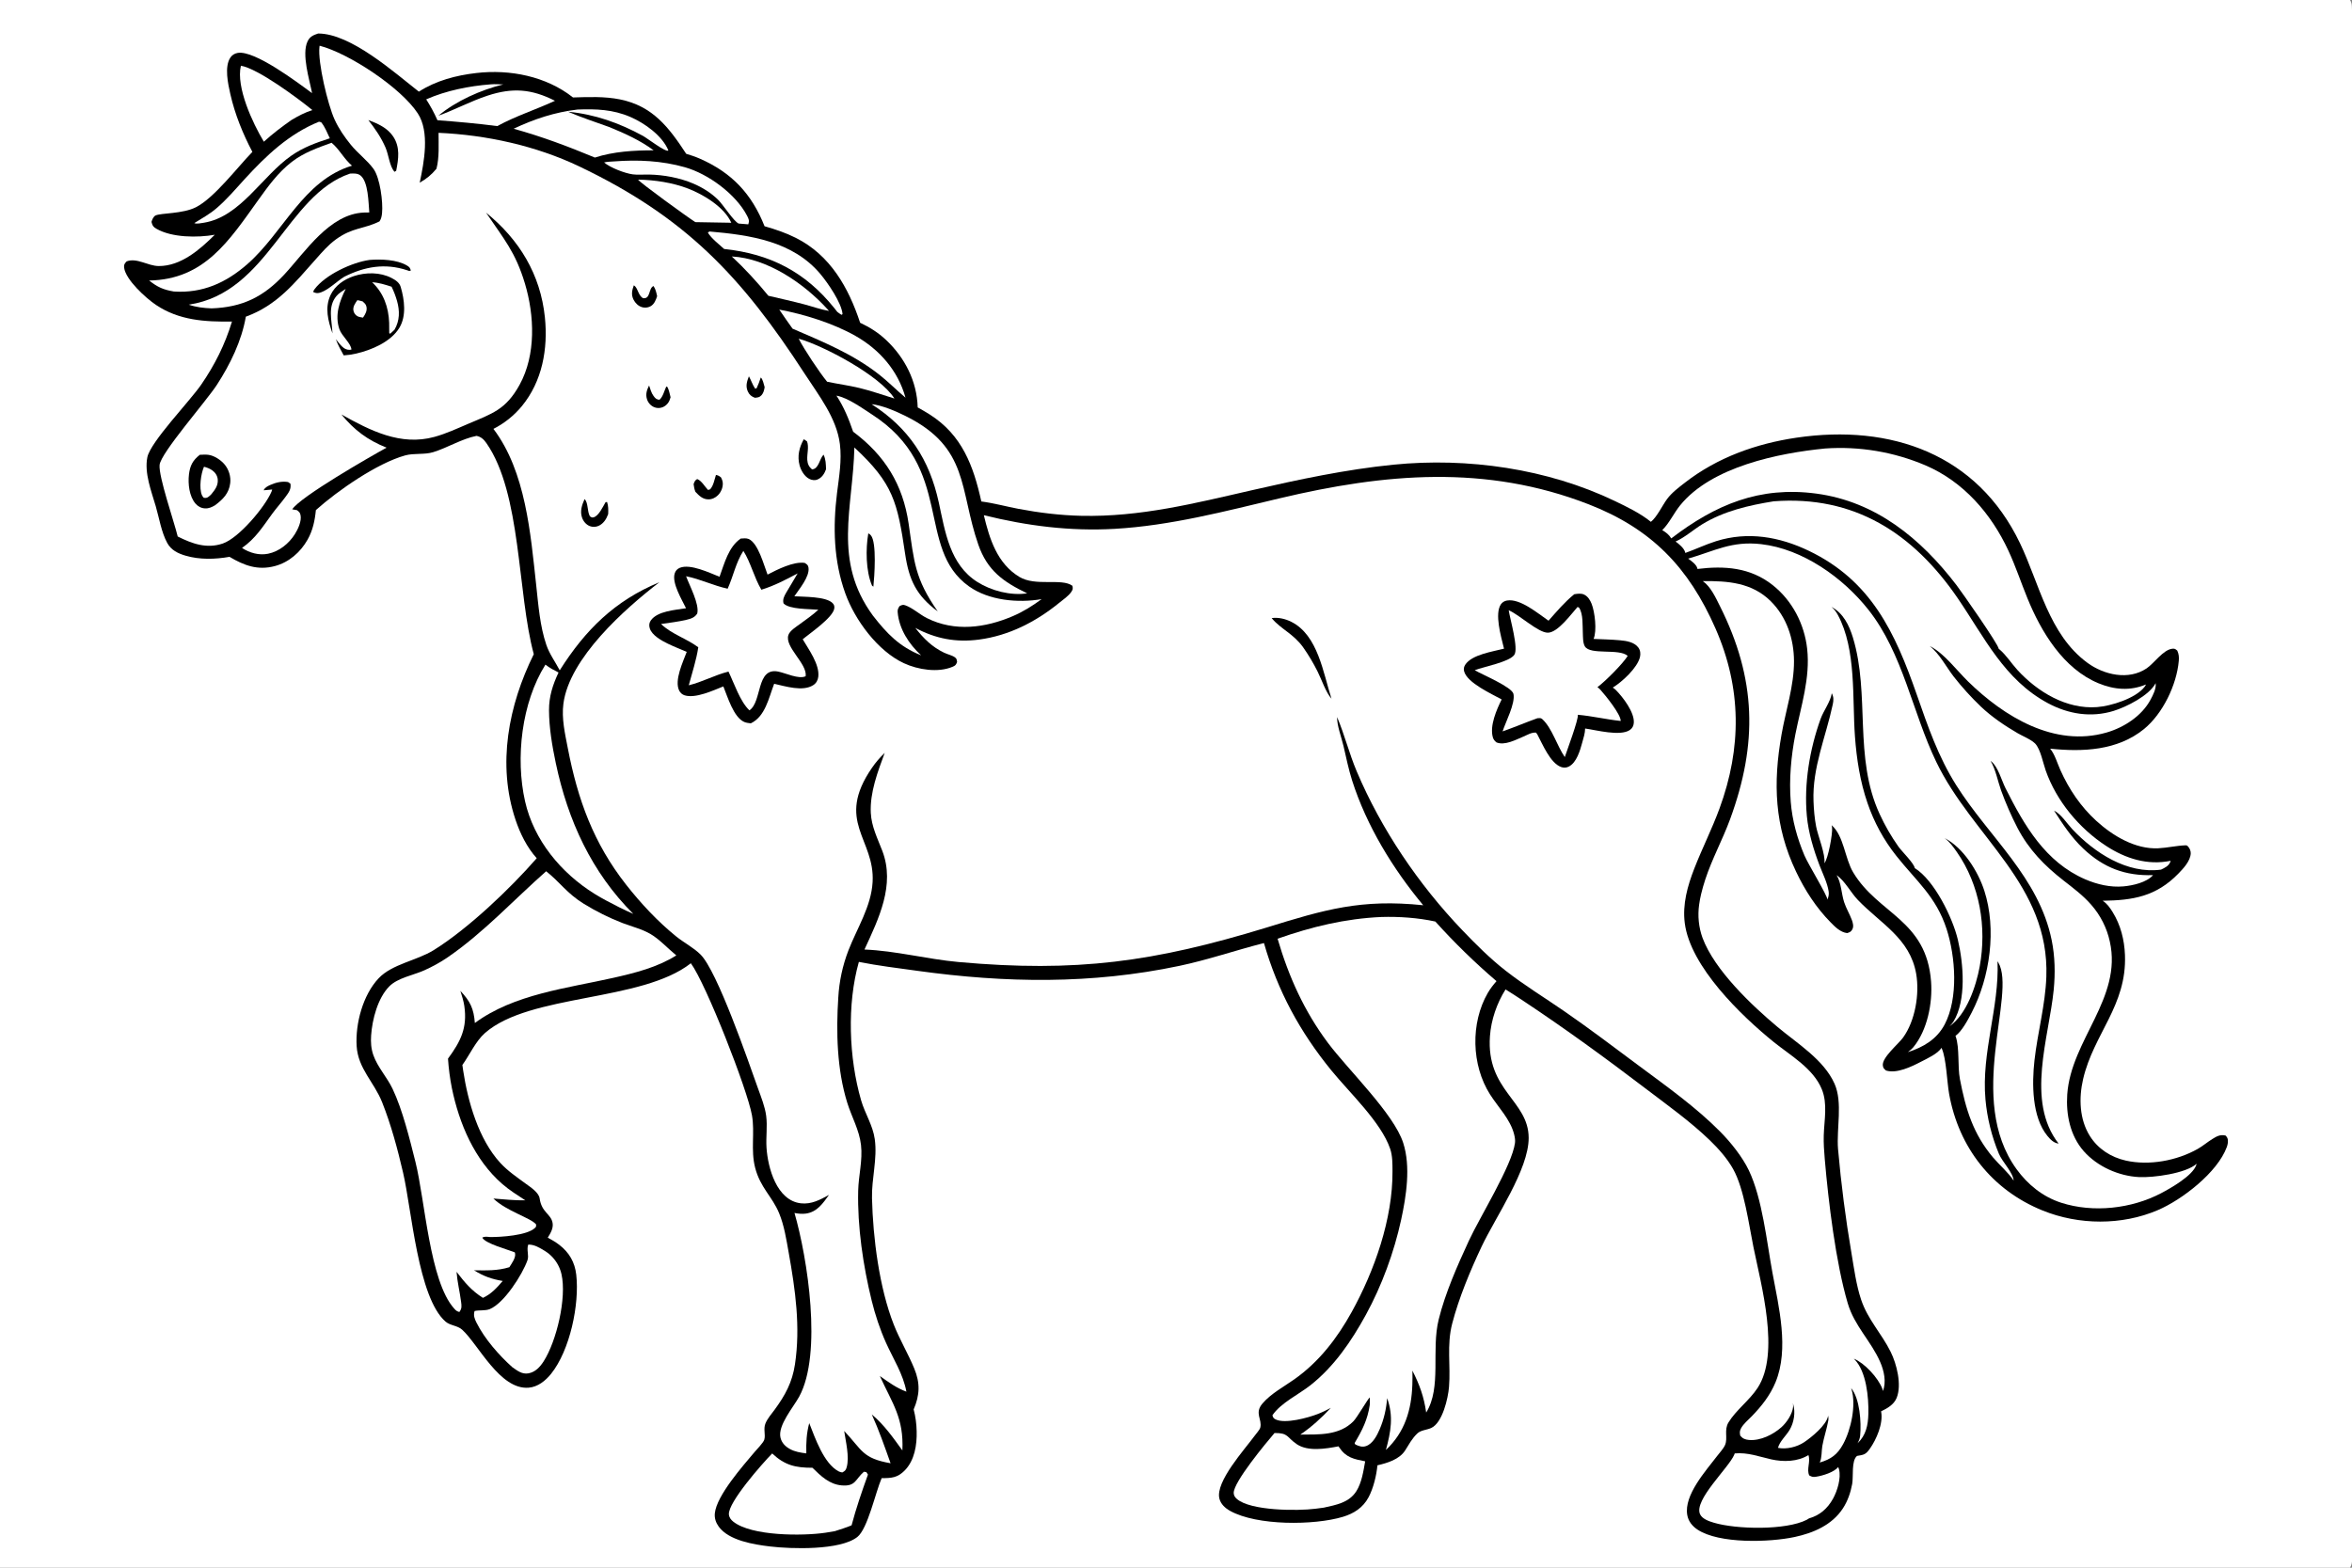 <?xml version="1.0" encoding="utf-8"?>
<!-- Generator: Adobe Illustrator 27.5.0, SVG Export Plug-In . SVG Version: 6.00 Build 0)  -->
<svg version="1.1" id="Layer_1" xmlns="http://www.w3.org/2000/svg" xmlns:xlink="http://www.w3.org/1999/xlink" x="0px" y="0px"
	 viewBox="0 0 6000 4000" style="enable-background:new 0 0 6000 4000;" xml:space="preserve">
<rect x="0" y="0" width="6000" height="4000" fill="#808080" stroke="none"/>
<path style="fill:#FFFFFF;" d="M0,0h5994.883c3.32,5.251,4.492,9.799,4.766,15.985c2.578,56.309,0.352,113.554,0.352,169.968
	l0.039,331.512v1011.523v1853.473l-0.039,450.23c0,31.102,4.648,132.934-0.82,157.113c-0.859,3.75-2.266,6.953-4.297,10.195H0V0z"/>
<path d="M811.543,85.498c83.426-0.047,194.328,99.47,256.945,148.345c44.332-28.325,94.723-41.516,146.707-47.536
	c85.559-9.908,177.887,8.132,246.539,62.366c39.727-1.161,80.727-2.94,119.899,4.978c83.578,16.894,124.816,71.539,168.836,138.732
	c11.574,3.531,23.254,7.355,34.34,12.215c82.098,35.969,132.891,90.043,165.59,172.66c27.574,7.844,54.262,16.84,79.93,29.754
	c87.793,44.168,134.192,126.656,163.891,216.531c24.84,11.699,46.043,24.969,66.11,43.867
	c48.105,45.293,78.871,105.539,80.727,172.121c10.268,5.667,20.376,11.607,30.324,17.82c82.961,52.531,111.961,131.516,132,222.18
	c31.93,4.086,63.691,12.941,95.332,18.926c52.328,9.894,106.152,16.434,159.422,17.648c150.078,3.418,289.551-31.855,434.418-65.031
	c119.355-27.328,240.035-53.156,361.988-65.387c189.105-18.961,393,10.113,564.992,92.715c30.547,14.672,65.664,31.598,91.875,53.07
	c15.391-11.98,29.297-41.949,41.445-58.344c12.07-16.238,29.922-29.625,45.859-41.965c82.617-64.063,181.484-99.293,284.297-114.426
	c240.703-35.438,460.938,41.637,570.039,269.297c49.805,103.93,73.32,232.836,172.148,305.238
	c41.992,30.738,104.531,45.16,150.703,14.203c19.453-13.035,42.422-47.875,65.977-50.258c6.523-0.66,7.578,1.008,12.383,4.828
	c3.984,8.707,4.688,16.57,3.867,25.977c-5.352,61.84-41.25,135.519-88.906,174.293c-67.656,55.027-156.641,58.539-239.219,49.926
	c11.992,14.621,18.242,37.273,26.055,54.625c22.109,49.144,51.602,92.973,91.523,129.457c41.68,38.09,99.688,73.004,158.164,70.078
	c23.242-1.164,46.094-6.656,69.375-7.546c3.594-0.137,4.453,0.695,6.992,3.437c3.984,4.305,6.719,11.246,6.485,17.09
	c-0.704,19.418-18.985,38.77-31.758,51.867c-56.602,58.059-115.586,68.082-193.008,69c11.211,7.004,18.711,17.906,25.585,28.98
	c20.43,32.977,29.922,70.848,31.407,109.391c5.039,129.258-79.844,200.984-106.758,316.738
	c-11.172,48.047-9.609,102.57,17.344,145.355c20.742,32.957,53.867,54.047,91.523,62.543c59.648,13.457,130.43,0.305,183.594-29.813
	c13.008-7.355,24.375-17.281,37.07-25.133c11.523-7.148,20.234-12.117,33.945-8.922c1.719,1.93,3.477,3.766,4.492,6.187
	c3.008,7.332,1.133,16.278-1.484,23.387c-23.906,64.77-113.945,134.203-175.898,160.703c-91.953,39.352-201.641,38.34-293.867,0.992
	c-129.219-52.34-214.023-160.754-238.516-297.457c-5.352-29.945-7.227-90.304-18.594-115.621c-0.313-0.668-0.625-1.324-0.977-1.984
	c-9.219,15.094-36.836,27.484-52.617,35.668c-23.789,12.348-61.68,30.816-88.867,22.203c-4.961-4.598-7.109-5.668-8.047-12.648
	c-2.773-20.348,39.453-54.578,51.602-71.402c30.977-42.906,42.383-111.262,33.438-162.746
	c-15.664-90.539-91.289-128.375-148.906-188.598c-18.398-19.207-32.461-48.004-54.141-63.148
	c11.953,18.793,12.266,47.727,19.258,69.012c5.156,15.66,13.984,30.031,19.727,45.481c2.695,7.293,5.156,16.613,1.21,23.875
	c-3.593,6.547-6.796,7.437-13.281,9.527c-17.109-2.086-30.43-15.492-41.992-27.266c-37.109-37.723-65.664-81.957-88.282-129.535
	c-55.117-115.875-59.062-225.398-36.953-350.52c10.898-61.723,31.836-123.32,31.68-186.453
	c-0.156-56.586-18.672-112.863-59.492-153.242c-47.852-47.328-109.57-51.871-173.125-51.043c20,13.809,32.891,42.203,43.672,63.73
	c92.969,185.578,96.836,350.609,25.898,543.887c-19.063,51.953-45.898,100.734-63.164,153.32
	c-4.089,12.38-7.656,24.911-10.704,37.594c-2.161,9.044-3.866,18.174-5.117,27.391c-0.495,3.529-0.885,7.069-1.172,10.621
	c-0.286,3.552-0.456,7.109-0.508,10.672c-0.078,3.56-0.039,7.12,0.117,10.68c0.156,3.56,0.417,7.112,0.781,10.656
	c0.365,3.544,0.833,7.074,1.406,10.59c0.573,3.516,1.25,7.01,2.032,10.485c0.807,3.474,1.706,6.922,2.695,10.344
	c1.016,3.419,2.123,6.805,3.32,10.156c30.547,82.418,125.82,172.574,191.757,227.758c50.313,42.137,117.618,83.039,145.04,144.531
	c21.367,48.004,4.727,114.391,8.906,166.395c7.838,89.029,19.257,177.595,34.258,265.699c6.523,38.711,12.109,81.273,24.531,118.504
	c17.109,51.375,52.266,86.516,75.547,133.582c15.273,30.805,28.633,83.48,15.43,116.902c-6.953,17.668-23.867,27.153-40.04,34.863
	c0.118,0.512,0.274,1.016,0.391,1.535c5.352,29.633-12.109,70.07-28.867,93.73c-10.859,15.309-15.273,15.465-32.813,18.457
	c-14.844,12.148-8.828,52.617-12.305,71.461c-4.023,21.934-11.484,43.746-23.75,62.484c-27.657,42.293-75.156,62.656-122.93,72.891
	c-64.18,13.75-192.656,17.891-248.125-18.984c-13.203-8.797-23.164-21.184-25.938-37.18
	c-8.828-50.777,47.344-112.516,76.172-150.441c6.25-8.246,16.406-19,20.352-28.355c7.461-17.805-3.164-38.055,8.672-57.395
	c19.375-31.684,53.398-56.086,74.297-88.031c57.891-88.469,9.023-262.265-10.703-359.645
	c-11.641-57.258-23.477-148.148-51.641-198.613c-15.039-26.973-37.5-52.273-59.648-73.66
	c-49.727-47.98-107.266-88.945-162.188-130.754c-103.516-78.824-207.813-154.844-316.316-226.734
	c-13.914-9.48-28.324-18.305-42.527-27.348c-22.25,35.18-36.914,77.926-39.832,119.41c-9.785,139.086,98.547,163.945,98.805,259.262
	c0.223,80.887-84.324,201.684-120.23,277.801c-28.875,61.215-57.957,130.934-74.895,196.293
	c-14.254,55.019-3.633,106.519-8.082,161.511c-2.309,28.523-16.461,91.27-45.258,104.648c-10.762,5-26.359,5.457-35.121,13.621
	c-14.117,13.152-21.441,27.973-31.633,43.859c-14.746,22.996-45.547,32.02-70.625,37.859c-2.348,25.801-10.391,58.684-22.586,81.516
	c-14.188,26.566-37.359,41.477-65.676,49.957c-73.606,22.047-218.989,22.852-287.434-15.148
	c-12.543-6.965-24.027-17.266-27.512-31.734c-10.313-42.855,64.488-125.027,90.145-160.102c3.609-4.934,12.965-15.398,14.254-20.766
	c5.23-21.785-15.648-36.586,5.715-61.578c21.57-25.238,54.523-42.758,81.496-61.824c62.59-44.242,108.91-104.508,145.793-171.191
	c58.313-105.43,105.125-237.934,104.277-359.703c-0.129-18.961,0.219-39.055-5.984-57.156
	c-23.301-68.047-103.109-142.426-149.961-199.848c-80.215-98.308-137.023-202.98-171.969-325.004
	c-72.445,18.461-142.625,42.832-216.141,58.297c-224.023,47.117-442.527,43.832-668.41,12.515
	c-49.617-6.879-99.746-12.906-148.863-22.715c-30.648,108.535-25.523,245.152,5.719,353.09c9.797,33.84,29.855,63.574,34.848,98.984
	c7.109,50.43-8.285,100.676-7.039,151.199c2.492,101.008,18.441,227.875,55.613,322.305c15.102,38.363,36.441,73.727,52.105,111.691
	c15.508,37.582,14.32,67.68-1.426,104.508c2.367,9.159,4.19,18.426,5.469,27.801c1.278,9.375,2.002,18.792,2.172,28.25
	c0.91,34.371-5.16,73.84-30.199,99.496c-18.449,18.902-33.754,19.898-59.098,19.883c-15.824,36.227-35.5,129.238-62.067,150.152
	c-43.961,34.57-168.492,30.664-222.941,24.141c-40.906-4.922-104.73-14.883-130.594-50.539
	c-7.289-10.043-11.234-21.406-9.996-33.906c4.52-45.551,71.887-121.328,100.918-155.941c5.621-6.703,22.984-24.297,25.234-31.984
	c3.781-12.898-2.906-27.305,3.059-41.699c5.141-12.402,15.473-24.125,23.375-34.898c26.988-36.801,44.93-69.785,51.832-115.652
	c14.395-95.625,0.934-190.266-15.91-284.563c-6.063-33.941-11.352-69.195-24.551-101.211
	c-17.512-42.461-48.023-65.16-61.113-115.922c-11.766-45.648-0.269-89.617-8.133-133.973
	c-11.598-65.453-117.125-335.078-155.84-387.766c-126.281,99.137-410.402,77.309-525.172,177.949
	c-23.699,20.781-39.125,55.832-57.715,81.695c0.646,4.747,1.326,9.491,2.039,14.23c11.926,79.024,39.285,175.254,94.797,235.621
	c19.172,20.848,42.367,36.383,65.02,53.082c11.742,8.656,33.145,22.141,35.32,37.637c5.039,35.879,28.699,39.141,32.902,62.066
	c2.547,13.887-5.223,26.633-12.254,37.867c10.109,5.519,20.09,11.16,29.226,18.207c25.441,19.621,39.809,44.289,43.453,76.246
	c8.633,75.601-16.098,193.332-64.383,253.215c-14.18,17.582-33.723,33.297-57.047,35.152
	c-73.516,5.852-128.094-110.258-169.566-147.934c-12.043-10.937-30.617-10.254-42.676-20.871
	c-70.324-61.914-86.129-285.82-108.102-379.98c-14.203-60.879-30.414-121.652-53.551-179.824
	c-20.375-51.23-61.305-85.523-64.852-142.805c-3.563-57.617,15.914-130.797,56.32-173.445
	c34.219-36.113,97.254-44.867,140.176-71.527c87.547-54.379,195.191-156.809,262.855-234.535
	c-24.996-27.828-42.281-62.91-54.09-98.172c-47.355-141.434-17.898-292.195,46.613-422.488
	c-42.395-156.402-31.09-409.707-120.813-538.445c-6.633-9.52-13.754-16.359-25.379-18.551
	c-37.703,7.531-73.348,30.125-110.41,41.551c-22.797,7.031-48.66,1.934-71.719,8.344c-71.023,19.746-171.922,89.606-227.555,139.461
	c-2.57,26.742-7.887,52.031-21.273,75.621c-18.156,31.992-47.426,57.68-83.34,67.227c-43.742,11.621-78.516-1.48-115.699-23.567
	c-36.91,6.453-76.004,7.649-112.285-3.012c-19.348-5.684-36.652-14.086-46.641-32.445c-14.93-27.434-20.551-63.844-29.309-93.809
	c-11.161-38.191-29.427-84.606-21.403-124.801c7.8-39.07,108.766-143.605,137.336-185.195
	c34.793-50.641,60.762-102.336,78.57-161.125c-68.519,1.07-134.937-2.715-194.059-42.52c-25.517-17.18-77.239-63.93-81.116-95.109
	c-0.99-7.965,1.624-10.457,6.441-15.844c26.242-10.035,54.043,11.731,81.858,11.883c56.531,0.305,105.207-42.125,142.988-79.816
	c-43.887,7.793-109.426,7.539-149.059-15.426c-8.441-4.891-10.126-8.441-12.365-17.371c1.498-5.356,4.83-13.703,10.212-16.348
	c13.547-6.649,69.406-3.848,103.391-21.211c46.398-23.695,105.379-101.414,143.746-141.105
	c-24.313-46.275-44.629-96.16-56.16-147.238c-5.828-25.806-15.871-70.503,0.324-93.811c4.449-6.401,10.926-10.216,18.582-11.497
	c43.254-7.238,152.863,75.639,189.563,102.725c-6.594-34.323-27.199-99.213-11.527-132.16
	C790.586,93.091,799.375,89.628,811.543,85.498z"/>
<path style="fill:#FFFFFF;" d="M1866.855,654.398c91.07,4.781,184.383,68.844,244.168,134.656c1.266,1.391,2.469,2.844,3.652,4.305
	c-20.992-3.527-42.625-11.406-63.336-16.871c-30.191-7.969-60.805-14.625-91.199-21.816
	C1931.391,719.492,1900.117,685.375,1866.855,654.398z"/>
<path style="fill:#FFFFFF;" d="M1627.824,458.359c41.758,0.582,88.738,7.754,127.707,22.855
	c39.231,15.199,92.141,47.016,110.043,87.141l-91.762-1.598C1755.008,554.941,1630.742,464.84,1627.824,458.359z"/>
<path style="fill:#FFFFFF;" d="M2037.496,864.211c62.41,17.367,207.898,94.145,244.133,152.609
	c-29.844-9.164-59.379-19.719-89.758-26.992c-27.008-6.469-54.688-10.129-81.879-15.859
	C2090.039,949.699,2051.797,892.082,2037.496,864.211z"/>
<path style="fill:#FFFFFF;" d="M1566.117,411.871c60.902-4.746,122.246-1.828,181.273,14.914
	c59.305,16.824,129.691,68.398,158.418,123.652c4.508,8.672,6.195,12.789,3.16,21.961l-24.66-2.027
	c-12.09-5.063-39.809-48.223-52.402-60.641c-17.938-17.691-40.285-31.582-63.387-41.402c-34.719-14.758-75-22.223-112.801-22.984
	c-13.43-0.273-28.152,1.285-41.398-0.469c-20.336-2.695-57.668-16.965-73.246-30.406
	C1549.297,412.563,1557.715,412.379,1566.117,411.871z"/>
<path style="fill:#FFFFFF;" d="M1809.707,590.613c103.238,9.063,212.649,24.418,283.375,108.871
	c18.754,22.398,53.969,73.426,56.281,102.07l-2.578,1.723c-3.891-2.418-7.446-4.617-10.938-7.617
	c-2.495-3.26-5.027-6.49-7.598-9.687c-74.426-92.418-163.313-138.168-281.027-150.75c-13.523-12.352-31.801-26.211-41.469-41.66
	L1809.707,590.613z"/>
<path style="fill:#FFFFFF;" d="M813.769,310.546l5.465,1.312c9.703,11.482,15.656,27.421,22.137,40.973
	c-35.258,11.489-67.262,22.841-98.031,44.24c-74.84,52.051-129.488,155.965-223.32,171.254c-7.262,0.84-17.73,3.746-24.355,0.934
	c18.918-11.828,38.191-22.328,55.34-36.785c26.859-22.649,49.426-49.578,73.074-75.434
	C679.004,396.973,737.484,341.395,813.769,310.546z"/>
<path style="fill:#FFFFFF;" d="M1987.957,789.977c63.313,11.746,137.449,34.926,193.844,66.809
	c61.746,34.906,108.938,88.664,128.141,157.867c-22.859-19.047-43.746-40.492-67.148-58.856
	c-67.403-52.887-143.078-83.465-220.996-117.207C2010.133,822.68,1999.156,806.215,1987.957,789.977z"/>
<path style="fill:#FFFFFF;" d="M614.531,167.69c43.516,7.323,145.433,82.984,182.355,113.155
	c-19.176,6.096-36.156,15.115-53.394,25.373c-24.688,17.195-48.098,35.175-70.422,55.36
	C644.602,314.298,601.566,222.229,614.531,167.69z"/>
<path style="fill:#FFFFFF;" d="M1251.863,215.192c10.555-0.944,21.438-0.041,32.024,0.275
	c-56.469,13.515-120.828,42.316-165.469,79.727c42.434-15.305,82.199-36.974,125.289-51.131
	c63.973-21.018,112.301-17.158,172.047,13.098c-49.059,22.723-99.321,38.495-147.223,64.553
	c-50.809-6.615-101.516-11.121-152.602-14.953c-8.363-18.905-17.52-35.862-28.668-53.252
	C1138.746,230.896,1196.059,219.57,1251.863,215.192z"/>
<path style="fill:#FFFFFF;" d="M1473.246,279.488c47.645-1.726,90.074-0.348,134.785,18.891
	c36.191,15.573,81.922,47.921,97.055,85.683c-6.563,5.26-53.828-31.35-64.922-37.399c-60.461-32.957-122.281-55.007-191.008-61.593
	c34.398,14.896,70.527,26.614,105.789,39.34c39.895,16.475,77.66,33.463,112.543,59.121c-50.051,0.022-102.031,2.971-149.957,18.488
	c-68.461-28.502-135.691-53.748-207.227-73.559C1362.723,303.675,1415.578,286.225,1473.246,279.488z"/>
<path style="fill:#FFFFFF;" d="M2223.461,1031.281c27.035,2.742,62.586,18.27,86.574,30.148
	c162.816,80.641,136.746,187.574,185.645,328.164c23.121,66.477,63.891,95.059,124.602,124.313
	c-41.836,6.449-91.543-6.508-127-28.965c-70.363-44.566-82.106-127.914-98.367-202.656
	C2370.93,1172.027,2318.492,1092.355,2223.461,1031.281z"/>
<path style="fill:#FFFFFF;" d="M892.855,442.965c8.859-0.559,19.246-1.039,26.523,4.633c20.438,15.922,20.461,69.625,22.703,94.5
	c-4.599-0.018-9.195,0.059-13.789,0.231c-87.641,3.527-149.231,100.137-202.934,158.008
	c-53.082,57.195-107.027,83.656-185.566,86.481c-20.18-0.848-39.051-2.844-58.246-9.434
	C684.769,746.758,730.734,497.613,892.855,442.965z"/>
<path style="fill:#FFFFFF;" d="M1347.496,3175.637c15.183-0.551,28.851,7.926,41.484,15.551c1.357,0.818,2.691,1.669,4.004,2.555
	c1.315,0.883,2.607,1.799,3.875,2.75c1.266,0.951,2.508,1.931,3.727,2.941c1.219,1.013,2.411,2.055,3.578,3.125
	c1.167,1.073,2.305,2.175,3.414,3.305c1.112,1.128,2.194,2.284,3.246,3.469c1.052,1.182,2.074,2.392,3.066,3.629
	c0.992,1.234,1.952,2.493,2.879,3.777c0.93,1.281,1.825,2.586,2.688,3.914c0.865,1.331,1.694,2.681,2.488,4.051
	c0.794,1.37,1.555,2.758,2.281,4.164c0.724,1.409,1.413,2.834,2.067,4.277c0.654,1.443,1.271,2.901,1.852,4.375
	c0.581,1.474,1.124,2.962,1.629,4.465c0.508,1.5,0.977,3.012,1.406,4.535c0.43,1.526,0.82,3.061,1.172,4.605
	c13.754,60.191-12.504,170.875-45.547,222.426c-9.188,14.328-21.082,27.367-38.652,30.555c-16.625,3.015-28.535-6.895-41.336-15.778
	c-34.367-30.852-70.508-72.094-91.363-113.695c-4.973-9.914-8.309-18.602-4.73-29.605c12.129-2.652,27.703-0.222,38.844-4.867
	c36.598-15.258,82.844-87.668,95.98-124.504C1350.047,3203.039,1342.711,3189.246,1347.496,3175.637z"/>
<path style="fill:#FFFFFF;" d="M845.766,364.297c19.426,15.483,31.894,41.52,52.172,58.465
	c-124.688,37.707-174.336,169.934-266.77,251.024c-54.383,47.707-114.418,74.891-187.699,70.016
	c-27.242-4.711-41.309-11.004-63.051-28.074c141.027-2.254,204.098-101.637,278.211-205.07
	c25.422-35.48,50.996-70.945,85.957-97.805C775.148,389.368,809.969,377.221,845.766,364.297z"/>
<path style="fill:#FFFFFF;" d="M3251.352,3656.359c36.145-0.219,30.57,10.625,56.559,28.367
	c28.785,19.648,74.344,11.738,106.668,5.625l2.059,3.098c17.297,25.797,37.367,29.539,65.93,35.164
	c-4.402,24.973-8.82,54.832-22.648,76.433c-18.723,29.258-51.496,34.695-82.848,41.75l-21.738,2.851
	c-44.809,5.77-166.066,5.492-200.48-25.395c-4.489-4.031-7.379-8.418-7.645-14.523
	C3146.004,3782.086,3229.961,3681.445,3251.352,3656.359z"/>
<path style="fill:#FFFFFF;" d="M1969.852,3708.531c32.352,30.305,59.281,36.488,102.723,36.528
	c21.375,21.086,43.289,42.426,74.805,44.984c35.891,2.914,34.211-15.465,56.48-34.824l6.188,0.957l4.117,6.266
	c-15.457,42.965-30.051,85.309-41.777,129.488c-13.855,5.851-28.484,10.18-42.77,14.906c-8.013,1.458-16.047,2.786-24.102,3.984
	c-57.293,8.477-188.34,8.984-235.141-28.441c-5.898-4.715-10.508-10.82-10.98-18.594
	C1857.527,3832.973,1944.73,3734.184,1969.852,3708.531z"/>
<path style="fill:#FFFFFF;" d="M1391.445,1695.797c10.254,8.418,21.68,14.055,33.41,20.094
	c-14.785,31.371-24.48,61.277-24.32,96.359c0.211,44.969,8.066,91.078,17.316,134.957c30.777,146.004,91.27,278.465,197.676,384.598
	c-12.234-5.039-24.184-11.261-36.145-16.949c-21.27-10.864-42.742-21.758-63.027-34.399
	c-85.23-53.105-154.461-136.641-176.898-235.707C1314.426,1934.223,1330.563,1792.48,1391.445,1695.797z"/>
<path style="fill:#FFFFFF;" d="M4425.352,3708.41c34.18-2.848,60.977,7.984,93.477,15.273c30.313,6.797,67.383,6.141,94.453-11.043
	c6.172,16.781-5.43,36.34,2.188,51.965c6.835,3.695,9.414,4.496,17.265,3.316c16.797-2.531,46.133-11.379,56.563-24.832
	c1.016,2.508,1.445,3.344,2.07,5.785c5.742,22.836-4.336,55.352-15.469,75.344c-13.945,24.988-33.633,42.211-61.172,50.035
	c-1.875,1.246-3.672,2.543-5.703,3.563c-53.75,27.297-179.883,24.465-236.992,7.403c-11.992-3.574-29.609-9.449-35.195-21.719
	c-16.406-36.141,73.516-118.328,87.344-152.027C4424.57,3710.461,4424.961,3709.43,4425.352,3708.41z"/>
<path style="fill:#FFFFFF;" d="M2133.824,1009.453c29.859,5.773,64.676,31.398,89.957,47.66
	c212.445,136.652,111.258,341.57,248.074,439.004c50.746,36.137,125.156,42.945,185.34,32.586
	c-23.32,17.215-46.645,31.898-73.445,43.379c-70.496,30.203-148.477,40.43-219.098,5.094c-18.391-9.203-36.871-26.445-55.73-32.887
	c-6.375-2.18-8.547-0.207-14.203,2.262c-3.277,5.152-5.297,8.793-4.789,15.047c3.547,43.441,28.965,81.953,59.961,110.598
	c-55.672-22.305-87.266-55.418-123.34-101.844c-102.5-140.34-50.582-272.973-47.027-428.602
	c99.18,91.848,109.938,139.547,129.508,271.664c9.863,66.594,28.695,106.246,83.164,146.617
	c-59.027-84.73-59.961-125.914-74.215-223.602c-14.664-100.496-60.812-174.586-141.582-234.891
	C2165.023,1068.453,2153.019,1038.895,2133.824,1009.453z"/>
<path d="M2215.051,1360.789c2.555,1.281,4.391,2.781,6.336,4.938c15.84,17.531,9.125,107.34,6.609,131.223l-3.477-2.809
	C2208.617,1456.859,2208.172,1400.793,2215.051,1360.789z"/>
<path style="fill:#FFFFFF;" d="M4656.133,1144.316c10.859-0.753,21.745-1.184,32.656-1.293c10.886-0.112,21.771,0.096,32.656,0.625
	c10.885,0.531,21.745,1.381,32.578,2.551c10.833,1.169,21.615,2.656,32.344,4.461c10.755,1.805,21.445,3.924,32.07,6.359
	c10.625,2.432,21.159,5.176,31.602,8.23c10.469,3.055,20.833,6.414,31.094,10.078s20.404,7.628,30.43,11.891
	c97.383,41.578,168.164,123.523,212.109,218.227c18.165,39.211,31.797,80.355,48.086,120.363
	c35.195,86.609,91.992,180.656,181.602,217.625c40.039,16.512,80.742,19.926,121.133,3.02c-1.094,2.191-2.227,4.273-3.75,6.207
	c-22.891,29.363-85.352,48.859-121.211,51.539c-77.891,5.813-151.25-38.457-202.5-94.102
	c-15.781-17.137-28.945-38.617-46.758-53.539c-0.547-0.441-1.055-0.863-1.602-1.293c0.156-9.914-94.102-144.683-107.617-162.32
	c-91.055-118.933-205.703-213.176-357.734-233.524c-144.375-19.316-257.109,27.988-369.883,114.328
	c-6.016-9.957-13.398-15.207-23.008-21.152c17.93-17.512,29.648-43.465,45.586-63.16
	C4365.898,1190.738,4537.266,1156.031,4656.133,1144.316z"/>
<path style="fill:#FFFFFF;" d="M1393.246,2223.027c35.551,28.067,52.031,55.742,96.008,82.989
	c30.801,19.078,65.074,36.156,98.883,49.168c23.602,9.086,49.898,15.297,71.734,28.223c22.984,13.602,44.359,37.281,65.406,54.328
	c-48.754,30.586-104.953,44.664-160.504,57.195c-118.371,26.699-253.785,41.641-353.422,115.277
	c-2.707-36.414-11.793-55.434-36.988-82.008c3.996,12.621,8.199,25.461,10.102,38.594c8.133,56.172-9.418,90.391-41.644,134.359
	c1.672,25.279,4.967,50.344,9.887,75.195c18.664,90.645,57.723,183.145,128.941,244.945c17.945,15.574,38.543,28.328,58.355,41.375
	c-27.027,0.511-54.433-2.543-81.387-4.566c32.77,32.039,95.406,49.34,108.945,66c-0.109,4.762,0.945,5.344-2.777,8.918
	c-20.254,19.449-87.066,23.488-114.539,23.359c-6.922-0.601-13.738-2.211-19.957,1.559c7.434,15.02,65.672,30.477,82.902,37.473
	c0.25,0.933,0.551,1.855,0.75,2.801c2.285,10.949-9.117,26.25-14.598,35.113c-30.383,9.383-58.648,8.23-90.074,7.863
	c24.715,15.402,44.703,22.418,73.129,27.234c-15.285,17.766-28.973,33.055-50.449,43.121c-29.184-18.344-46.652-39.551-67.359-66.48
	c1.953,25.793,8.281,50.805,11.59,76.418c1.387,10.73,2.387,17.285-4.457,26.148c-7.051-2.094-8.793-3.914-13.523-9.203
	c-62.457-69.84-73.957-276.242-98.441-373.696c-14.754-58.719-32.672-132.301-58.281-186.426
	c-14.062-29.715-38.227-55.09-49.121-86.168c-5.762-16.434-6.863-32.961-5.656-50.246c2.848-40.836,16.742-95.16,46.395-125.199
	c21.414-21.695,61.531-28.465,89.32-40.895c20.563-9.195,41.188-20.512,59.735-33.262
	C1234.305,2379.184,1309.91,2296.594,1393.246,2223.027z"/>
<path style="fill:#FFFFFF;" d="M3523.902,2339.723c45.059-1.371,93.543,1.988,137.668,11.602
	c48.708,54.086,100.715,104.788,156.02,152.105c-8.051,9.188-15.926,19.238-22.059,29.813
	c-44.648,76.965-41.969,184.43,5.648,259.316c20.949,32.949,51.941,63.461,61.488,102.148c1.656,6.711,3.016,14.586,2.109,21.484
	c-7.563,57.457-89.648,188.856-117.621,249.488c-29.097,63.059-60.308,133.227-77.015,200.969
	c-19.512,79.113,7.98,173-31.902,237.504c-5.656-40.023-16.914-71.25-35.176-106.941c0.294,11.797,0.249,23.593-0.137,35.386
	c-2.125,64.946-19.281,121.809-67.441,167.039c12.422-45.738,19.992-86.355,3.09-132.184c-2.039,27.488-8.043,53.613-18.852,79.015
	c-6.715,15.778-17.531,37.211-34.852,43.215c-10.016,3.469-17.906,0.266-27.086-3.891c-1.555-2.586-2.875-2.645-1.223-5.418
	c18.785-31.531,32.156-58.316,37.605-94.855c0.82-6.523,0.297-13.32,0.129-19.895c-4.207,2.313-32.043,51.051-41.734,60.84
	c-36.278,36.625-87.66,33.602-135.344,33.969c29.234-20.078,53.633-42.305,77.777-68.219c-11.102,5.933-22.359,11.434-34.113,15.969
	c-23.629,9.113-82.855,25.645-106.914,13.395c-5.664-2.883-5.875-4.449-8.031-10.336c21.168-31.59,67.32-53.293,97.16-76.86
	c60.449-47.746,104.477-112.527,141.184-179.441c40.621-74.051,72.023-159.77,89.973-242.27
	c13.242-60.875,24.926-136.016,5.367-196.559c-24.219-74.98-140.508-186.293-191.992-255.168
	c-60.566-81.023-100.238-169.097-128.457-265.777C3345.84,2364.629,3432.012,2343.813,3523.902,2339.723z"/>
<path style="fill:#FFFFFF;" d="M4524.688,1279.105c205.156-15.723,356.016,81.145,469.766,247.641
	c68.125,99.723,118.672,207.824,229.766,267.406c52.188,28.004,110.313,37.402,167.578,19.773
	c32.461-9.988,90.664-38.957,107.305-70.754c1.875,14.059-6.563,29.953-13.047,42.105c-22.383,41.742-67.851,71.023-112.383,83.852
	c-132.93,38.293-261.289-40.613-353.125-130.371c-28.164-27.535-60.469-70.965-94.961-88.832c-0.82-0.441-1.68-0.855-2.539-1.285
	c24.453,19.02,41.992,53.34,61.133,78.008c21.25,27.125,44.335,52.596,69.258,76.414c27.734,26.258,60.703,48.57,93.633,67.746
	c13.086,7.629,30.547,14.211,41.914,23.977c0.977,0.84,1.914,1.707,2.891,2.563c13.711,14.738,19.961,49.301,26.797,68.695
	c27.422,77.738,85.195,147.356,153.984,192.266c49.766,32.473,105.625,50.188,164.766,38.02c-0.313,0.953-0.586,1.922-0.938,2.867
	c-3.984,10.563-14.297,15.172-23.711,19.703c-86.328,11.594-169.336-42.711-226.289-103.23
	c-13.594-14.477-28.711-38.703-46.563-47.36c22.5,35,44.18,68.25,74.609,97.008c52.07,49.144,107.07,69.824,178.008,67.609
	c-16.406,18.711-51.797,26.578-75.625,28.711c-33.125,2.965-66.914-4.906-97.227-17.965
	c-102.149-44.012-155.977-138.004-203.555-232.504c-10.156-20.211-19.023-54.699-36.445-68.484
	c-0.508-0.398-1.055-0.754-1.563-1.133c12.891,21.809,18.125,51,26.602,74.996c11.953,32.846,25.924,64.806,41.914,95.879
	c29.219,55.719,68.281,95.758,117.422,134.156c24.766,19.324,50.039,38.168,70.742,61.98c2.917,3.328,5.729,6.745,8.438,10.25
	c2.734,3.508,5.338,7.098,7.813,10.77c2.474,3.669,4.83,7.415,7.07,11.238c2.266,3.82,4.388,7.708,6.367,11.664
	c2.005,3.956,3.88,7.971,5.625,12.047c1.745,4.073,3.359,8.198,4.844,12.375c1.485,4.177,2.826,8.397,4.023,12.66
	c1.224,4.263,2.305,8.56,3.242,12.891c32.266,144.457-99.023,250.863-108.633,390.031c-3.516,51.082,7.461,105.398,42.031,144.66
	c34.726,39.41,89.258,63.61,141.367,66.227c35.273,1.777,119.102-9.078,146.719-34.008c-0.195,0.512-0.352,1.02-0.508,1.535
	c-0.195,0.574-0.313,1.164-0.508,1.734c-9.141,27-63.984,58.387-89.57,71.832c-75.664,39.762-173.32,50.629-254.922,24.364
	c-46.836-15.082-85.156-46.082-113.907-85.672c-130.078-179.281,0.782-446.649-46.523-527.239c-0.664-1.082-1.367-2.113-2.031-3.172
	c4.727,118.277-41.523,232.488-30.781,352.457c1.068,11.886,2.591,23.712,4.57,35.48c1.979,11.771,4.401,23.449,7.266,35.035
	c2.839,11.586,6.133,23.046,9.883,34.379c3.724,11.336,7.877,22.513,12.461,33.531c8.672,21,36.406,48.078,37.734,68.781
	c-13.359-20.543-35.859-39.543-52.031-58.547c-51.602-60.73-70.313-124.004-85-200.301c-6.367-33.137-0.43-78.84-10.703-108.801
	c-0.195-0.586-0.43-1.164-0.664-1.746c16.445-11.625,31.992-41.304,41.445-59.605c46.797-90.563,63.828-212.711,32.148-310.738
	c-15.977-49.48-53.789-110.094-101.367-134.246c13.164,9.688,22.148,22.406,31.406,35.652
	c58.672,84.285,76.563,191.617,58.164,291.973c-9.297,50.703-33.516,122.465-77.227,152.73c3.75-3.699,7.5-7.664,10.273-12.172
	c33.438-54.473,25.625-148.227,11.25-208.883c-13.32-56.266-60.078-151.824-109.922-182.766
	c-1.836-12.238-32.344-41.836-41.523-54.578c-9.271-13.089-17.917-26.579-25.938-40.473c-8.021-13.896-15.378-28.133-22.07-42.711
	c-67.109-145.051-23.711-304.773-68.359-450.789c-9.609-31.379-24.648-62.027-54.609-77.867
	c6.992,5.961,11.992,12.402,16.328,20.512c47.695,88.801,36.406,212.367,43.594,310.324c4.258,57.672,13.086,114.672,31.953,169.496
	c4.167,12.232,8.841,24.263,14.023,36.094c5.208,11.828,10.899,23.411,17.07,34.75c6.198,11.336,12.877,22.385,20.04,33.148
	c7.135,10.763,14.727,21.198,22.773,31.305c51.172,64.52,101.133,103.465,127.969,186.465
	c22.773,70.457,30.352,175.981-4.922,243.133c-19.922,37.867-54.414,58.196-94.063,70.813c0.469-0.363,0.977-0.711,1.485-1.09
	c0.781-0.629,1.562-1.289,2.343-1.926c3.633-2.879,7.148-5.805,10.117-9.387c35.86-43.375,49.531-112.949,45.391-167.727
	c-11.836-157.692-134.805-171.957-198.672-278.504c-21.445-35.789-23.789-93.574-55.039-120.438c0.547,2.535,0.82,3.406,1.133,5.789
	c1.836,15.371-9.844,79.086-19.57,91.242c3.164-22.438-16.289-69.035-21.055-93.488c-4.102-21.227-5.938-43.133-6.719-64.719
	c-3.281-86.34,31.719-164.785,49.141-247.191c2.188-10.293,2.617-18.774-2.539-28.336c-2.695,20.445-21.172,45.047-28.438,65.164
	c-27.969,77.578-42.813,165.785-35.117,248.258c3.945,42.363,17.109,85.719,32.148,125.301
	c7.891,20.758,20.195,45.101,23.438,67.051c1.172,7.789-0.391,13.516-3.086,20.816c-0.313-10.98-49.18-90.234-58.633-112.637
	c-18.516-43.891-31.172-89.121-35-136.734c-4.531-57.07,0.781-116.676,11.875-172.734c14.258-71.883,38.203-143.348,30.039-217.633
	c-6.914-63.164-38.086-123.449-88.281-163.02c-57.07-44.953-122.422-49.457-191.68-40.93c-0.078-0.59-0.078-1.199-0.234-1.773
	c-2.656-9.996-15.352-18.754-23.359-24.59c67.539-19.539,110.977-45.574,186.172-36.934
	c105.977,12.176,208.75,85.242,273.75,167.539c88.086,111.476,112.031,261.574,172.852,387.836
	c92.617,192.317,289.453,313.781,280.898,548.656c-2.617,72.23-22.266,141.824-30.273,213.211
	c-6.68,59.543-6.563,144.422,32.969,192.578c7.5,9.113,16.484,18.473,28.594,19.633c-84.414-108.176-24.531-270.914-12.5-392.152
	c4.141-42.105,3.32-85.355-5.156-126.902c-32.773-160.473-159.57-262.481-243.32-395.055
	c-46.289-73.258-72.656-150.719-100.938-231.809c-55.273-158.234-116.094-290.125-275.234-366.52
	c-74.961-36-155.391-50.062-236.406-24.687c-26.914,8.434-52.266,20.77-78.828,30.152c-0.117-0.746-0.156-1.516-0.391-2.242
	c-3.008-10.262-15.977-21-24.336-26.941c23.203-10.191,45.859-30.453,67.734-43.863
	C4397.539,1303.957,4461.367,1289.23,4524.688,1279.105z"/>
<path style="fill:#FFFFFF;" d="M815.34,116.644c75.32,19.552,207.633,107.315,250.406,172.645
	c30.969,47.3,16.02,124.47,4.945,176.829c17.449-9.895,29.934-20.129,42.774-35.621c7.492-29.023,5.246-61.847,5.293-91.582
	c121.82,5.336,248.379,32.974,358.715,85.621c270.945,129.273,414.238,280.719,575.723,529.75
	c35.602,54.91,80.996,112.121,89.379,178.691c5.242,41.649-2.133,83.484-7.281,124.774c-10.758,86.309-8.758,173.34,21.035,256.137
	c24.66,68.523,82.895,147.363,149.664,178.379c35.379,16.434,86.719,24.82,123.848,9.148c7.547-3.184,8.703-4.664,11.75-12.223
	c-0.996-5.442-0.547-8.399-5.453-11.914c-7.516-5.383-19.039-7.668-27.535-11.77c-31.543-15.223-52.379-36.367-73.648-63.422
	c52.336,27.84,103.711,37.582,162.516,29.832c76.449-10.078,144.895-45.273,204.219-93.445c9.945-8.074,24.207-17.711,31.328-28.402
	c4.07-6.109,4.293-8.652,2.625-15.504c-27.765-20.219-93.683,2.668-135.594-22.801c-56.367-34.254-75.816-96.863-90.246-157.238
	c109.652,27.293,220.379,41.32,333.398,34.875c143.148-8.16,282.363-44.984,421.293-77.941
	c268.133-63.605,525.738-86.879,788.515,15.418c159.648,62.16,254.688,160.438,323.36,316.902
	c66.758,152.129,66.992,304.203,10.117,459.199c-19.14,52.211-44.375,101.875-64.492,153.66
	c-17.188,44.285-30.195,90.48-24.141,138.449c14.023,111.348,144.414,236.902,226.875,303.563
	c43.281,34.977,100.938,67.367,122.734,120.539c15.313,37.262,6.094,78.754,4.961,117.828c-0.586,20.172,0.859,40.32,2.578,60.41
	c9.258,108.379,28.125,264.722,58.633,367.941c17.266,58.422,59.453,96.152,82.852,150.02c9.648,22.18,16.055,50.672,6.836,73.871
	c-0.351-1.555-0.742-3.969-1.328-5.563c-10.547-28.004-45.469-65.824-72.813-77.02l1.992,2.055
	c29.961,30.941,36.094,96.621,35.078,138.391c-0.703,29.258-5.977,54.938-27.617,75.543c3.555-6.453,5.938-12.289,6.68-19.691
	c3.203-33.594-0.703-94.27-23.008-121.207l0.938,3.074c12.383,40.688-1.406,103.211-21.329,139.789
	c-14.57,26.727-30.937,38.648-59.648,47.051c5.742-12.609,4.141-28.969,6.602-42.734c3.906-21.723,11.289-42.723,15.117-64.246
	c0.781-4.375,0.313-8.922-0.391-13.277c-0.039,0.605-0.039,1.222-0.156,1.816c-4.688,23.539-41.992,53.91-61.25,66.75
	c-18.047,12.02-45.078,18.668-66.484,14.25c4.336-16.785,21.055-31.16,29.883-46.238c10.859-18.582,15.039-44.121,9.023-64.785
	l-0.898-2.969c0.508,3.254,0.898,6.637,0.508,9.926c-2.148,18.281-16.25,39.297-29.648,51.32
	c-21.016,18.852-53.789,35.129-82.734,32.601c-9.727-0.855-16.211-3.39-22.422-11.004c-1.484-7.844-1.836-11.441,2.148-18.946
	c5.82-10.965,18.594-21.555,27.266-30.5c25.195-25.988,46.758-53.234,60.704-87.023c35.039-85.039,8.085-192.414-8.008-279.5
	c-14.57-79.047-25.742-188.887-60.195-260.984c-16.328-34.172-46.016-71.313-72.656-98.27
	c-61.602-62.375-136.015-115.238-206.211-167.422c-64.023-47.614-127.93-96.203-193.633-141.465
	c-49.141-33.844-100.805-65.492-147.797-102.172c-39.727-31.004-76.227-67.488-111.012-103.844
	c-111.027-116.023-206.41-256.883-269.09-405.109c-19.027-45.004-30.969-93.582-49.953-138.254
	c-0.543,21.461,11.43,52.762,16.418,74.195c6.793,29.184,12.867,59.309,21.977,87.856c36.84,115.446,104.137,225.508,181.34,318.094
	c-158.422-16.418-250.594,10.738-400.094,57.051c-286.676,87.66-484.594,114.93-785.511,87.809
	c-79.879-7.199-160.086-28.719-239.801-31.867c36.039-78.313,78.891-164.641,45.496-251.816
	c-12.25-31.977-27.555-61.746-29.34-96.656c-2.656-52.027,17.699-105.195,35.442-153.23c-12.274,11.805-22.844,24.094-32.508,38.145
	c-94.344,137.199,7.938,181.039,1.683,291.34c-3.547,62.539-39.629,117.481-61.742,174.551c-3.695,9.583-7.012,19.297-9.949,29.141
	c-2.935,9.841-5.483,19.782-7.645,29.824s-3.928,20.152-5.301,30.332c-1.372,10.18-2.346,20.397-2.922,30.652
	c-5.742,88.141-3.539,183.891,22.941,268.91c11.285,36.234,30.547,69.086,34.996,107.402c4.555,39.238-6.246,77.59-7.18,116.684
	c-2.195,91.762,12.582,191.656,34.438,280.574c8.941,36.387,21.188,73.429,36.563,107.617
	c18.496,41.133,43.754,79.871,52.004,124.66c-25.32-9.258-45.922-24.551-67.777-39.938c32.887,71.621,61.25,107.313,57.531,189.871
	c-24.078-33.121-46.352-65.316-78.051-91.809c18.429,40.594,32.976,82.613,47.921,124.57
	c-72.355-12.672-71.84-33.184-118.351-82.449c3.91,26.91,13.875,66.156,6.364,92.648c-2.207,7.797-4.332,9.48-11.18,13.254
	c-3.156-0.57-5.992-1.059-8.875-2.547c-38.379-19.813-60.484-85.621-75.449-123.355c-7.066,26.574-8.117,50.016-7.441,77.254
	c-14.824-1.895-29.059-4.004-42.293-11.394c-11.492-6.414-20.395-15.481-23.582-28.578c-7.594-31.168,32.922-77.727,47.734-104.957
	c59.426-109.234,21.156-353.875-12.043-468.52c9.391,1.852,19.614,2.934,29.164,1.571c28.598-4.086,43.196-26.059,58.91-47.68
	c-22.676,12.441-44.938,24.52-71.738,21.477c-61.902-7.031-84.367-90.762-87.707-141.949c-1.75-26.821,2.625-54.605-0.855-81.168
	c-3.101-23.672-12.836-47.543-20.832-69.938c-24.844-69.555-103.758-299.102-146.641-341.723
	c-18.063-17.957-42.395-30.184-62.254-46.266c-47.059-38.105-90.301-84.453-127.641-132.039
	c-83.195-106.027-123.441-217.176-148.699-348.238c-7.152-37.113-16.203-75.68-11.215-113.609
	c15.32-116.5,156.598-241.84,244.84-309.773c-113.808,47.105-188.871,121.426-254.211,224.742
	c-11.309-21.48-26.242-41.629-34.113-64.715c-16.484-48.332-20.336-101.484-25.855-151.945
	c-14.41-131.644-26.629-290.258-109.164-399.371c6.935-3.523,13.672-7.391,20.211-11.601c6.539-4.211,12.847-8.745,18.922-13.602
	c6.078-4.854,11.892-10.006,17.441-15.457s10.807-11.169,15.773-17.156c52.379-63.504,67.172-146.641,58.93-226.832
	c-11.266-109.621-65.371-198.449-150.188-267.188c45.433,67.184,75.117,100.492,99.164,180.668
	c24.566,81.906,28.707,182.023-13.547,258.73c-35.078,63.68-70.039,73.414-131.535,99.703c-28.051,11.988-56.121,25-85.609,33.137
	c-86.418,23.848-164.125-16.274-237.355-57.188c32.914,40.016,66.805,65.402,115.223,84.691
	c-41.637,22.828-219.234,124.652-240.707,157.313l12.254,2.215c5.293,4.426,7.473,5.535,8.957,12.602
	c3.207,15.254-6.543,36.02-14.523,48.645c-15.211,24.063-39.984,44.16-68.293,49.883c-23.102,4.668-47.086-2.101-66.449-14.773
	c34.953-24.676,52.488-53.59,76.801-86.895c11.043-15.125,23.723-29.024,34.738-44.168c7.93-10.902,14.207-19.09,11.945-32.941
	l-6.043-4.168c-15.613-2.594-30.926,1.059-45.25,7.426c-6.41,2.852-14.305,6.816-16.926,13.625
	c7.255-0.456,14.492-1.112,21.711-1.969c-0.473,1.594-1.117,4.035-1.82,5.664c-17.117,39.625-83.191,118.129-124.285,132.152
	c-41.094,14.024-78.098,0.442-114.918-17.914c-9.07-37.621-49.27-153.356-46.203-182.785
	c3.207-30.816,119.25-162.715,146.207-204.312c34-52.473,63.023-111.836,73.781-173.797
	c79.531-28.961,123.57-84.863,177.828-145.895c16.242-18.266,31.723-36.543,51.609-51.059
	c42.957-31.352,70.621-25.945,111.453-46.133c4.539-6.438,5.77-13.258,6.566-20.969c2.914-28.156-5.117-90.387-21.918-113.281
	c-16.129-21.973-39.938-39.496-57.465-61.011c-16.371-20.091-31.238-41.674-41.953-65.342
	c-16.813-37.135-42.906-144.901-38.332-184.681L815.34,116.644z"/>
<path d="M1910.469,960.117c5.883,10.406,9.094,21.465,15.953,31.551l3.676-1.008c4.285-9.117,7.602-17.891,10.617-27.484
	c5.141,3.594,7.836,18.195,9.918,24.563c-1.031,7.113-2.949,15.148-7.965,20.613c-5.324,5.809-9.84,5.945-17.082,6.551
	c-8.606-3.262-14.067-7.606-17.91-16.195C1901.531,984.988,1905.438,973.191,1910.469,960.117z"/>
<path d="M1655.848,983.559c2.871,8.758,5.938,19.512,11.465,26.918c4.57,6.129,7.453,8.867,14.867,9.57
	c8.996-7.16,12.586-23.516,17.52-33.879l3.129,1.613c3.933,8.207,5.656,17.039,7.789,25.84c-0.73,2.477-1.484,4.942-2.453,7.34
	c-0.414,1.047-0.883,2.068-1.406,3.063c-0.521,0.997-1.091,1.965-1.711,2.902c-0.622,0.938-1.292,1.841-2.008,2.711
	c-0.714,0.867-1.471,1.695-2.273,2.484c-0.8,0.792-1.639,1.539-2.52,2.242c-0.878,0.701-1.791,1.355-2.738,1.965
	c-0.945,0.607-1.921,1.164-2.926,1.672c-1.003,0.505-2.03,0.958-3.082,1.359c-6.898,2.559-14.934,2.293-21.594-0.847
	c-1.016-0.471-2.004-0.995-2.965-1.57c-0.961-0.573-1.891-1.194-2.789-1.863c-0.898-0.669-1.76-1.383-2.586-2.141
	c-0.823-0.758-1.605-1.556-2.348-2.395c-0.745-0.839-1.443-1.712-2.094-2.621c-0.654-0.909-1.259-1.85-1.816-2.824
	c-0.555-0.971-1.06-1.969-1.516-2.992c-0.453-1.024-0.853-2.068-1.199-3.133C1646.367,1006.078,1649.992,995.156,1655.848,983.559z"
	/>
<path d="M1616.902,727.949c10.328,5.879,10.402,24.691,23.043,32.754c20.355,3.305,13.781-25.32,27.215-30.879
	c5.527,8.328,7.074,16.297,9.191,25.875c-3.133,9.406-7.168,20.25-16.211,25.406c-0.852,0.482-1.724,0.921-2.617,1.316
	c-0.896,0.393-1.809,0.741-2.738,1.043c-0.93,0.302-1.872,0.557-2.828,0.766c-0.956,0.206-1.919,0.363-2.891,0.473
	c-0.971,0.109-1.945,0.168-2.922,0.176c-0.979,0.01-1.956-0.029-2.93-0.117c-0.974-0.089-1.94-0.227-2.898-0.414
	c-0.961-0.185-1.909-0.419-2.844-0.703c-9.242-2.715-16.855-10.383-21.176-18.809
	C1609.59,751.766,1612.355,740.871,1616.902,727.949z"/>
<path d="M1491.297,1273.43c9.637,9.418,6.254,30.973,13.562,43.973c3.988,2.23,4.567,3.77,9.297,2.586
	c13.07-3.27,24.031-27.355,30.609-38.559l3.855-0.641c3.492,10.441,3.215,19.555,2.891,30.352c-0.203,0.664-0.371,1.336-0.609,1.988
	c-4.344,11.961-12.098,23.449-24.106,28.719c-6.969,3.059-15.496,3.301-22.562,0.434c-9.563-3.875-16.535-12.769-19.699-22.402
	C1479.262,1303.832,1484.66,1288.02,1491.297,1273.43z"/>
<path d="M1826.426,1211.793c5.852,1.25,8.262,2.609,12.77,6.242c2.664,5.109,4.543,9.699,4.68,15.559
	c0.25,10.941-4.625,22.203-12.32,29.922c-6.664,6.68-15.336,10.777-24.859,10.613c-14.52-0.254-23.395-9.539-32.676-19.27
	c-2.719-6.609-3.703-12.633-4.645-19.691c2.766-6.734,2.797-8.887,9.105-12.871c11.047,3.856,19.481,19.367,27.742,27.875
	l5.43-1.766C1820.398,1238.504,1822.355,1224.133,1826.426,1211.793z"/>
<path d="M939.621,306.394c23.992,8.796,48.461,19.725,63.231,41.657c18.402,27.32,13.789,57.598,7.762,87.918l-4.504,2.367
	c-12.516-15.07-14.566-42.957-22.477-61.448C972.48,350.822,956.98,328.538,939.621,306.394z"/>
<path d="M2050.578,1120.621l8.203,5.703c5.356,14.5-0.379,31.699,0.614,47.047c0.66,10.273,4.234,17.801,12.09,24.316
	c17.652-1.262,18.426-26.344,29.434-37.582c5.91,12.469,5.754,23.687,6.375,37.195c-4.203,11.305-10.391,21.508-22.125,26.273
	c-6.656,2.699-14.59,1.504-20.84-1.75c-12.199-6.355-20.918-21.18-24.476-34.168
	C2033.367,1163.984,2038.754,1141.582,2050.578,1120.621z"/>
<path d="M3244.082,1577.082c16.633-2.445,34.793,1.922,49.734,9.359c68.574,34.125,81.617,130.875,102.844,196.355
	c-14.605-16.547-25.043-48.57-35.336-69.105c-10.823-21.745-23.23-42.544-37.223-62.399c-24.547-34.199-56.371-46.09-78.918-72.836
	C3244.805,1578.008,3244.449,1577.543,3244.082,1577.082z"/>
<path d="M942.84,663.223c28.785-2.32,69.367-0.992,94.883,13.996c6.777,3.981,8.059,5.715,10.371,13.055l-4.164,1.094
	c-1.938-0.698-3.887-1.365-5.848-2c-56.043-18.418-107.801-9.273-159.523,16.582c-19.07,11.519-38.68,32.117-59.082,39.742
	c-8.254,3.086-13.031,2.992-20.703-0.758c0.988-2.633,1.699-4.465,3.391-6.738C829.938,700.891,898.211,669.316,942.84,663.223z"/>
<path d="M509.68,1160.43c7.144-0.313,14.984-0.867,22.066,0.066c14.992,1.984,32.16,13.516,41.621,25.117
	c10.496,12.871,15.922,30.699,13.926,47.168c-3.18,26.254-18.555,41.156-38.496,56.309c-8.309,4.867-15.875,8.57-25.758,8.094
	c-9.637-0.461-17.895-4.855-24.191-12.086c-16.188-18.578-19.574-50.879-16.84-74.371
	C484.637,1188.145,491.746,1174.563,509.68,1160.43z"/>
<path style="fill:#FFFFFF;" d="M520.375,1190.91c7.242,1.805,14.461,4.555,20.629,8.848c8.019,5.574,13.688,13.891,14.484,23.742
	c1.285,15.902-7.555,26.719-16.941,38.219c-1.414,1.449-1.762,1.863-3.539,3.316c-6.043,4.934-7.281,6.004-15.074,5.164
	c-1.891-2.09-3.566-3.906-4.711-6.523C507.254,1245.414,512.539,1208.672,520.375,1190.91z"/>
<path d="M848.152,850.578c-11.148-31.914-20.211-65.348-4.91-97.758c11.477-24.301,34.332-39.945,59.227-48.25
	c30.543-10.188,67.469-10.305,96.484,4.758c9.891,5.137,19.906,11.547,23.254,22.832c9.641,32.531,14.914,73.789-3.359,104.148
	c-21.699,36.043-71.223,56.895-110.379,65.883c-10.523,2.414-20.887,3.93-31.656,4.566c-7.465-13.52-14.883-26.742-20.168-41.309
	c5.879,7.055,13.234,17.48,20.645,22.629c5.727,3.98,12.445,5.52,19.156,3.965c-0.355-15.34-24.734-34.75-30.676-52.18
	c-12.137-35.598,0.133-70.723,16.145-102.691c-8.086,5.27-17.27,10.633-23.531,18.082c-22.883,27.234-11.914,61.629-10.32,93.223
	L848.152,850.578z"/>
<path style="fill:#FFFFFF;" d="M911.664,765.836c4.555,0.695,9.004,2.055,13.461,3.215c4.602,4.414,8.098,6.676,9.629,13.25
	c2.477,10.637-2.977,19.707-8.723,28.113c-4.344-0.773-9.625-1.32-13.582-3.285c-6.023-2.992-10.191-9.109-11.016-15.699
	C900.215,781.68,906.488,773.402,911.664,765.836z"/>
<path style="fill:#FFFFFF;" d="M949.344,720.176c17.285,0.93,33.27,6.117,49.617,11.402c5.682,11.695,10.316,23.792,13.902,36.289
	c7.184,25.605,7.012,50.109-6.449,73.375l-10.973,10.231l-2.476-1.422c0.138-8.896,0.071-17.79-0.199-26.684
	C991.207,783.949,978.547,747.473,949.344,720.176z"/>
<path d="M4016.015,1516.188c8.281-1.234,17.188-2.813,25.078,0.906c9.453,4.438,15.312,13.953,19.063,23.32
	c8.36,20.934,14.102,69.262,5.078,89.809c22.539,0.981,45.391,1.43,67.852,3.508c16.211,1.496,35.742,4.504,46.289,18.399
	c5.234,6.926,6.172,16.113,4.219,24.395c-6.523,27.563-45.977,63.793-69.453,77.852c2.969,1.996,5.43,3.664,7.969,6.234
	c17.695,17.859,48.125,57.25,45.742,84.172c-0.664,7.527-3.867,13.633-10.195,17.906c-24.492,16.648-85.586,0.086-113.984-3.875
	c-0.078,11.926-4.141,24.039-7.266,35.512c-5.546,20.195-14.18,51.441-34.453,61.664c-6.094,3.066-12.539,3.418-18.984,1.25
	c-28.164-9.469-48.164-59.18-61.367-83.613l-3.242-4.289c-11.133-1.148-21.723,5.703-31.996,10.004
	c-19.426,8.129-47.684,23.582-68.793,14.926c-4.477-3.734-7.586-7.094-9.254-12.832c-8.574-29.422,9.617-70.961,22.453-96.781
	c-24.953-14.012-88.23-42.137-95.82-71.992c-1.566-6.148-0.457-11.324,2.93-16.609c16.613-25.922,70.645-33.613,98.926-40.969
	c-0.479-1.729-0.934-3.464-1.363-5.203c-6.316-26.344-23.113-83.617-6.695-107.883c3.664-5.418,9.195-8.637,15.598-9.746
	c33.641-5.832,79.367,33.332,105.969,51.5C3970.898,1560.523,3991.758,1535.672,4016.015,1516.188z"/>
<path style="fill:#FFFFFF;" d="M4024.492,1548.563l3.867,2.082c10.742,16.336,8.515,45.336,9.492,64.629
	c0.508,10.016-0.117,25.012,5.156,33.902c13.711,23.145,87.383,4.523,109.336,24.363c-12.266,19.906-57.539,65.305-77.227,79.77
	c2.773,2.117,5.117,3.938,7.461,6.547c12.774,14.207,52.266,62.797,51.875,79.688c-36.68-3.789-72.656-12.559-109.375-15.77
	c2.265,11.316-27.735,91.207-33.243,107.898c-19.687-28.168-32.539-74.223-57.422-96.809c-4.102-3.727-7.148-2.453-12.461-2.301
	c-29.781,10.75-58.891,23.133-88.816,33.621c7.82-24.348,32.805-71.168,27.781-95.594c-3.633-17.664-79.734-49.324-98.902-60.523
	c22.914-8.902,88.234-20.848,101.035-39.191c11.34-16.242-10.738-90.313-14.27-113.801c27.504,11.637,75.086,57.379,99.813,57.262
	C3974.141,1614.215,4008.398,1566.336,4024.492,1548.563z"/>
<path d="M1889.547,1374.172c6.277-0.442,14.168-1.449,20.098,1.008c24.5,10.137,39.192,67.5,48.391,90.949
	c25.273-13.16,66.426-34.004,94.676-29.891c5.527,3.609,8.832,5.086,9.82,12.363c3.125,23-23.832,54.52-36.113,72.766
	c23.871,1.774,80.168,0.094,97.492,17.426c4.105,4.109,5.16,8.258,4.332,13.836c-3.426,23.164-61.746,62.887-80.563,78.391
	c14.996,25.648,43.641,64.43,39.781,95.844c-1.086,8.836-5.179,16.27-12.699,21.184c-26.703,17.434-71.648,2.813-99.863-3.371
	c-13.82,35.887-22.477,83.219-59.582,100.937c-5.512-0.703-11.629-1.281-16.754-3.519c-27.32-11.941-42.578-64.66-53.301-90.707
	c-26.402,10.469-71.035,31.445-98.836,22.699c-5.988-1.883-10.891-6.273-13.719-11.844c-13.266-26.102,9.996-74.227,19.156-98.961
	c-16.23-7.004-32.832-13.453-48.726-21.184c-15.422-7.5-40.277-21.238-45.586-38.953c-2.082-6.953-1.816-13.504,2.43-19.711
	c16.793-24.559,63.137-27.039,90.09-31.5c-10.563-21.953-36.164-63.598-29.09-88.238c2.051-7.141,6.43-12.156,13.332-14.969
	c26.852-10.933,76.125,13.086,101.23,22.887C1848.078,1437.582,1858.172,1395.711,1889.547,1374.172z"/>
<path style="fill:#FFFFFF;" d="M1896.34,1405.582c19.039,30.023,27.305,67.801,45.945,99.109
	c32.918-10.086,62.324-25.547,92.539-41.727c-9.433,16.863-19.988,33.055-29.582,49.809c-4.859,8.484-9.18,16.883-6.429,26.785
	c14.855,15.723,66.59,14.094,88.805,16.164c-14.5,13.637-31.141,24.801-47.109,36.625c-9.129,6.762-25.414,16.664-29.262,27.766
	c-10.563,30.48,48.758,73.477,43.988,105.332c-17.668,8.32-51.234-8.242-70.32-11.957c-56.281-10.957-40.328,76.828-73.105,98.977
	c-23.988-22.688-38.965-69.027-53.418-98.894c-34.582,8.59-66.344,26.394-101.316,34.949c8.566-32.375,19.27-63.762,24.254-96.992
	c-30.016-22.492-67.676-33.215-95.008-59.367c21.52-3.227,43.691-5.699,64.863-10.711c11.254-2.664,21.141-5.688,27.508-16.113
	c5.918-23.859-19.781-71.199-28.48-95.016c36.23,7.117,69.68,23.992,106.043,31.758
	C1870.949,1469.73,1876.738,1436.184,1896.34,1405.582z"/>
</svg>
